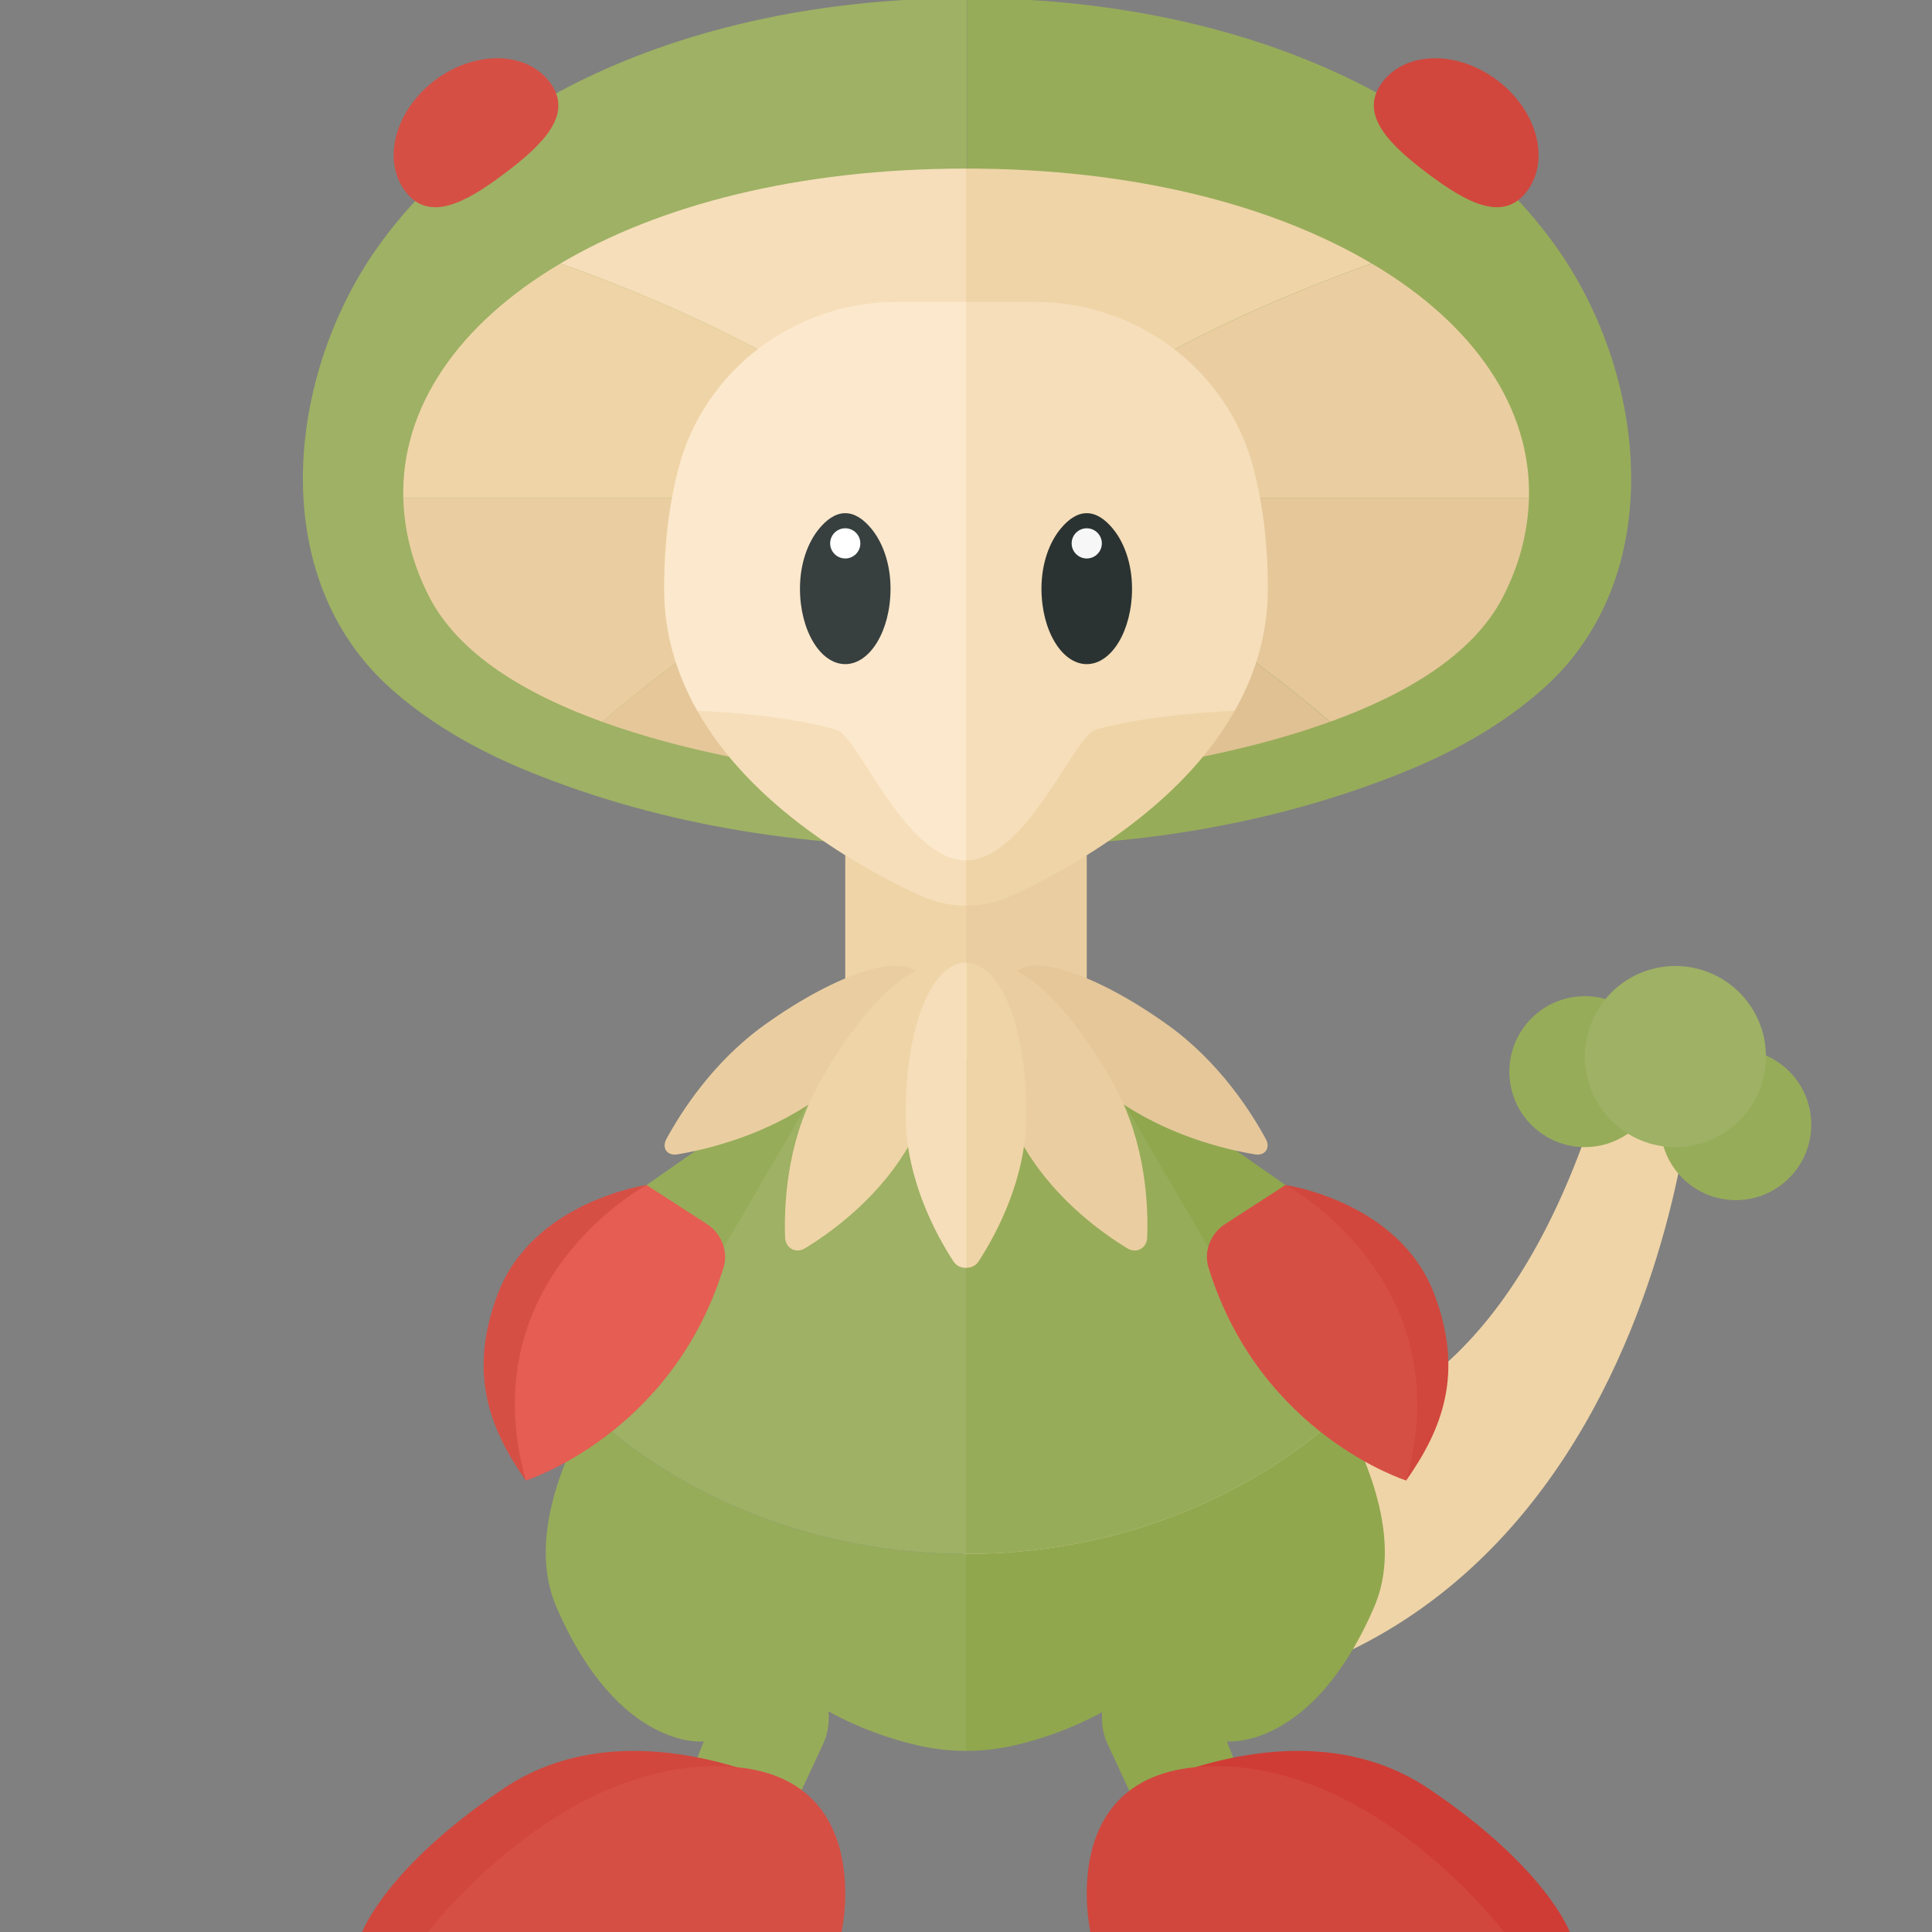 <?xml version="1.0" encoding="utf-8"?>
<!-- Generator: Adobe Illustrator 23.0.2, SVG Export Plug-In . SVG Version: 6.00 Build 0)  -->
<svg version="1.1" xmlns="http://www.w3.org/2000/svg" xmlns:xlink="http://www.w3.org/1999/xlink" x="0px" y="0px" width="32px"
	 height="32px" viewBox="0 0 32 32" enable-background="new 0 0 32 32" xml:space="preserve">
<rect x="0" y="0" width="32" height="32" fill="#808080" stroke="none"/>
<g id="labels">
	<g>
	</g>
</g>
<g id="icons">
	<path fill="#EFD4A7" d="M18,23.115c0,0,6,3.584,8.583-5.291L28,18.176c0,0-1.057,12.746-13.583,9.538L18,23.115z"/>
	<g>
		<path fill="#90A74E" d="M16,25.738V29c0.271,0,0.542-0.031,0.81-0.093c0.439-0.102,0.943-0.274,1.446-0.548
			c-0.014,0.174,0.008,0.354,0.085,0.518l0.886,1.904l1.562-0.75l-0.469-1.188c0,0,1.406,0.156,2.438-2.219
			c0.418-0.962,0.049-2.147-0.529-3.219C20.657,24.84,18.45,25.738,16,25.738z"/>
		<g>
			<path fill="#97AC59" d="M9.219,26.625c1.031,2.375,2.438,2.219,2.438,2.219l-0.469,1.188l1.563,0.75l0.886-1.904
				c0.078-0.168,0.101-0.353,0.085-0.532c0.511,0.281,1.024,0.458,1.47,0.561C15.458,28.969,15.729,29,16,29v-3.262
				c-2.458,0-4.671-0.904-6.244-2.347C9.173,24.467,8.799,25.658,9.219,26.625z"/>
			<path fill="#9EB164" d="M11.128,21.379c-0.43,0.524-0.953,1.239-1.372,2.012c1.573,1.443,3.786,2.347,6.244,2.347V16h-1.113
				C14.887,16,11.784,17.187,11.128,21.379z"/>
		</g>
		<path fill="#97AC59" d="M20.877,21.413C20.233,17.194,17.113,16,17.113,16H16v9.738c2.45,0,4.657-0.897,6.228-2.332
			C21.818,22.644,21.304,21.937,20.877,21.413z"/>
	</g>
	<polygon fill="#90A74E" points="18.109,17.402 21.291,19.628 20.014,20.662 	"/>
	<polygon fill="#97AC59" points="13.891,17.402 10.709,19.628 11.986,20.662 	"/>
	<g>
		<path fill="#9EB164" d="M16.015-0.031c-4.304,0-7.963,1.556-9.787,4.163c-1.476,2.109-1.839,5.427,0.259,7.286
			c0.646,0.572,1.417,1.009,2.226,1.342c2.277,0.937,4.831,1.322,7.302,1.24l0.002-0.001V-0.031L16.015-0.031z"/>
		<path fill="#97AC59" d="M25.547,11.418c2.098-1.858,1.735-5.176,0.259-7.286c-1.823-2.604-5.477-4.159-9.775-4.163h-0.013v14.029
			v0.001c2.472,0.082,5.027-0.302,7.304-1.24C24.13,12.427,24.901,11.99,25.547,11.418z"/>
	</g>
	<g>
		<path fill="#EFD4A7" d="M16,2.792c2.792,0,5.094,0.611,6.718,1.572C20.493,5.159,17.841,6.409,16,8.25V2.792z"/>
		<path fill="#E0C193" d="M16,8.25c0.001,0,3.034,1.135,6.028,3.705C19.375,12.917,16,13,16,13V8.25z"/>
	</g>
	<g>
		<path fill="#F5DEB9" d="M16,2.792c-2.792,0-5.094,0.611-6.718,1.572C11.507,5.159,14.159,6.409,16,8.25V2.792z"/>
		<path fill="#E5C79A" d="M16,8.25c-0.001,0-3.034,1.135-6.028,3.705C12.625,12.917,16,13,16,13V8.25z"/>
	</g>
	<g>
		<path fill="#EACEA1" d="M7.105,9.877c0.487,0.956,1.595,1.617,2.867,2.078C12.965,9.385,15.999,8.25,16,8.25v0
			c-0.198,0-5.878,0-9.32,0C6.694,8.784,6.826,9.33,7.105,9.877z"/>
		<path fill="#EFD4A7" d="M6.68,8.25c3.442,0,9.122,0,9.32,0c-1.841-1.841-4.493-3.091-6.718-3.885
			C7.585,5.368,6.64,6.757,6.68,8.25z"/>
	</g>
	<g>
		<path fill="#E5C79A" d="M24.899,9.877c-0.487,0.956-1.595,1.617-2.867,2.078c-2.993-2.57-6.026-3.705-6.028-3.705v0
			c0.198,0,5.878,0,9.32,0C25.31,8.784,25.178,9.33,24.899,9.877z"/>
		<path fill="#EACEA1" d="M25.324,8.25c-3.442,0-9.122,0-9.32,0c1.841-1.841,4.493-3.091,6.718-3.885
			C24.419,5.368,25.364,6.757,25.324,8.25z"/>
	</g>
	<path fill="#D64F45" d="M10.709,19.628c0,0-1.881,0.267-2.464,1.803c-0.498,1.311-0.138,2.234,0.464,3.091L10.709,19.628z"/>
	
		<rect x="16" y="13.65" transform="matrix(-1 -3.592516e-11 3.592516e-11 -1 34 31.2)" fill="#EACEA1" width="2" height="3.901"/>
	<rect x="14" y="13.65" fill="#EFD4A7" width="2" height="3.901"/>
	<path fill="#EACEA1" d="M12.672,16.969c-0.866,0.618-1.397,1.459-1.635,1.898c-0.08,0.148,0.015,0.281,0.181,0.253
		c0.493-0.082,1.46-0.312,2.326-0.93c1.224-0.874,1.892-1.727,1.651-2.064S13.896,16.095,12.672,16.969z"/>
	<path fill="#EFD4A7" d="M13.527,18.019c-0.503,0.937-0.543,1.961-0.523,2.481c0.007,0.175,0.179,0.268,0.329,0.176
		c0.444-0.27,1.277-0.869,1.78-1.806c0.712-1.325,0.934-2.59,0.496-2.825C15.171,15.81,14.239,16.694,13.527,18.019z"/>
	<g>
		<g>
			<path fill="#FCE8CC" d="M11.237,7.759C11.092,8.317,11,8.976,11,9.752c0,0.757,0.214,1.428,0.548,2.02
				c1.176,0.616,4.06,2.717,4.452,2.717V5h-1.141C13.167,5,11.664,6.122,11.237,7.759z"/>
			<path fill="#F5DEB9" d="M11.548,11.772c0.898,1.593,2.688,2.601,3.705,3.067C15.487,14.946,15.744,15,16,15v-0.75
				c-1,0-1.784-2.054-2.142-2.161C12.98,11.825,11.548,11.772,11.548,11.772z"/>
		</g>
		<g>
			<path fill="#F5DEB9" d="M20.763,7.759C20.336,6.122,18.833,5,17.141,5H16v9.488c0.392,0,3.276-2.101,4.452-2.717
				C20.786,11.179,21,10.509,21,9.752C21,8.976,20.908,8.317,20.763,7.759z"/>
			<path fill="#EFD4A7" d="M16,14.25V15c0.256,0,0.513-0.054,0.747-0.161c1.017-0.466,2.807-1.474,3.705-3.067
				c0,0-1.432,0.054-2.31,0.317C17.784,12.196,17,14.25,16,14.25z"/>
		</g>
	</g>
	<path fill="#E5C79A" d="M19.332,16.969c0.866,0.618,1.397,1.459,1.635,1.898c0.08,0.148-0.015,0.281-0.181,0.253
		c-0.493-0.082-1.46-0.312-2.326-0.93c-1.224-0.874-1.892-1.727-1.651-2.064C17.05,15.789,18.108,16.095,19.332,16.969z"/>
	<path fill="#EACEA1" d="M18.478,18.019c0.503,0.937,0.543,1.961,0.523,2.481c-0.007,0.175-0.179,0.268-0.329,0.176
		c-0.444-0.27-1.277-0.869-1.78-1.806c-0.712-1.325-0.934-2.59-0.496-2.825C16.834,15.81,17.766,16.694,18.478,18.019z"/>
	<path fill="#E55D53" d="M10.709,19.628c0,0-2.929,1.565-2,4.894c0,0,2.421-0.763,3.275-3.529c0.083-0.268-0.038-0.565-0.273-0.717
		L10.709,19.628z"/>
	<circle fill="#97AC59" cx="26.25" cy="17.75" r="1.25"/>
	<circle fill="#97AC59" cx="28.75" cy="18.628" r="1.25"/>
	<circle fill="#9EB164" cx="27.75" cy="17.5" r="1.5"/>
	<g>
		<path fill="#F5DEB9" d="M16,15.943c-0.552,0-1,1.014-1,2.518c0,1.064,0.5,1.985,0.793,2.433c0.053,0.081,0.137,0.111,0.222,0.105
			v-5.054C16.009,15.946,16.005,15.943,16,15.943z"/>
		<path fill="#EFD4A7" d="M17,18.461c0-1.491-0.44-2.497-0.986-2.515v5.054c0.073-0.005,0.147-0.035,0.193-0.105
			C16.5,20.445,17,19.524,17,18.461z"/>
	</g>
	<path fill="#D1473D" d="M21.291,19.628c0,0,1.881,0.267,2.464,1.803c0.498,1.311,0.138,2.234-0.464,3.091L21.291,19.628z"/>
	<path fill="#D64F45" d="M21.291,19.628c0,0,2.929,1.565,2,4.894c0,0-2.421-0.763-3.275-3.529c-0.083-0.268,0.038-0.565,0.273-0.717
		L21.291,19.628z"/>
	<path fill="#2B3332" d="M18.426,8.749C18.304,8.604,18.162,8.5,18,8.5c-0.162,0-0.304,0.104-0.426,0.249
		c-0.191,0.227-0.324,0.58-0.324,1.001c0,0.69,0.336,1.25,0.75,1.25c0.414,0,0.75-0.56,0.75-1.25
		C18.75,9.33,18.617,8.976,18.426,8.749z"/>
	<circle fill="#F7F7F7" cx="18" cy="9" r="0.25"/>
	<path fill="#373F3F" d="M14.426,8.749C14.304,8.604,14.162,8.5,14,8.5c-0.162,0-0.304,0.104-0.426,0.249
		c-0.191,0.227-0.324,0.58-0.324,1.001c0,0.69,0.336,1.25,0.75,1.25c0.414,0,0.75-0.56,0.75-1.25
		C14.75,9.33,14.617,8.976,14.426,8.749z"/>
	<circle fill="#FFFFFF" cx="14" cy="9" r="0.25"/>
	<path fill="#D1473D" d="M13.419,29.768c0,0-2.874-1.627-5.081-0.143C6.383,30.939,6,32,6,32h1.089L13.419,29.768z"/>
	<path fill="#D64F45" d="M13.939,32c0,0,0.617-2.746-2.078-2.746S7.089,32,7.089,32H13.939z"/>
	<path fill="#CF3C35" d="M18.581,29.768c0,0,2.874-1.627,5.081-0.143C25.617,30.939,26,32,26,32h-1.089L18.581,29.768z"/>
	<path fill="#D1473D" d="M18.061,32c0,0-0.617-2.746,2.078-2.746S24.911,32,24.911,32H18.061z"/>
	<path fill="#D1473D" d="M25.291,3.168c-0.39,0.517-0.991,0.199-1.652-0.3c-0.662-0.499-1.133-0.989-0.743-1.506
		s1.242-0.531,1.903-0.033C25.46,1.828,25.681,2.651,25.291,3.168z"/>
	<path fill="#D64F45" d="M6.712,3.168c0.39,0.517,0.991,0.199,1.652-0.3c0.662-0.499,1.133-0.989,0.743-1.506
		C8.718,0.845,7.866,0.83,7.205,1.329S6.323,2.651,6.712,3.168z"/>
</g>
</svg>
